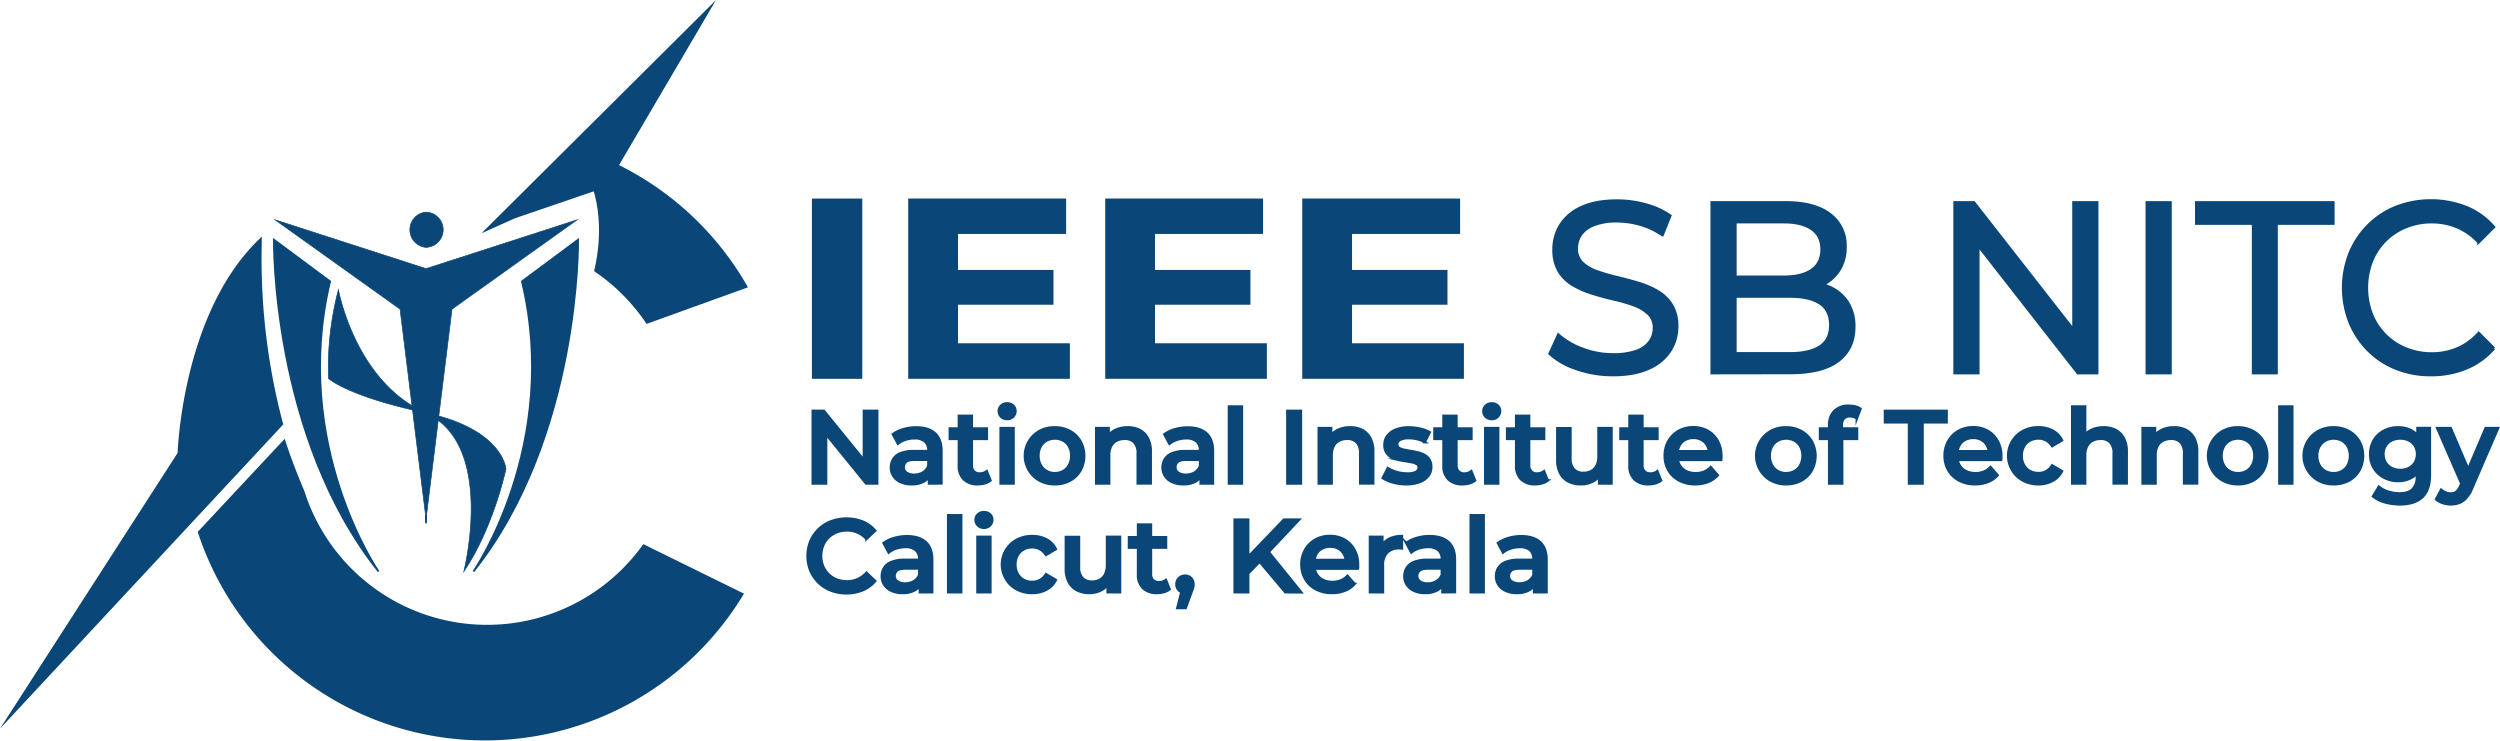 <svg id="Layer_1" data-name="Layer 1" xmlns="http://www.w3.org/2000/svg" viewBox="0 0 988.57 292.83"><defs><style>.cls-1,.cls-2,.cls-3,.cls-4,.cls-5{fill:#0a4778;stroke:#0a4778;}.cls-1,.cls-2,.cls-3,.cls-5{stroke-miterlimit:10;}.cls-1{stroke-width:0.71px;}.cls-2{stroke-width:0.26px;}.cls-3{stroke-width:2.04px;}.cls-4{stroke-linecap:square;stroke-miterlimit:14;stroke-width:2.04px;}</style></defs><path class="cls-1" d="M238.32,463.42l22.21-16.5s1.13,77.81-41.39,131.23C219.14,578.15,253.78,528,238.32,463.42Z" transform="translate(-31.93 -352.15)"/><path class="cls-2" d="M165.75,466.68a121.1,121.1,0,0,0-3.92,35.14s7.66,7.09,38.34,13.56S232,537.56,232,537.56s-4.87,23.23-16.67,40.59c0,0,12.78-50.22-15.17-62.77S165.75,466.68,165.75,466.68Z" transform="translate(-31.93 -352.15)"/><path class="cls-1" d="M162.46,463.42l-22.22-16.5s-1.12,77.81,41.39,131.23C181.63,578.15,147,528,162.46,463.42Z" transform="translate(-31.93 -352.15)"/><path class="cls-2" d="M207.18,443a7,7,0,0,1-6.57,6.95h-.44a7,7,0,0,1,0-13.9h.44A7,7,0,0,1,207.18,443Z" transform="translate(-31.93 -352.15)"/><path class="cls-2" d="M200.61,436.08h0Z" transform="translate(-31.93 -352.15)"/><path class="cls-2" d="M200.39,450h0Z" transform="translate(-31.93 -352.15)"/><path class="cls-2" d="M200.17,450h0Z" transform="translate(-31.93 -352.15)"/><path class="cls-2" d="M200.39,436.08h0Z" transform="translate(-31.93 -352.15)"/><polygon class="cls-2" points="168.47 205.22 168.24 207.02 168.24 203.43 168.47 205.22"/><polygon class="cls-2" points="228.19 86.92 178.74 122.25 168.69 203.43 168.47 205.22 168.24 203.43 158.19 122.25 108.74 86.92 168.47 106.23 228.19 86.92"/><polygon class="cls-2" points="168.69 203.43 168.69 207.02 168.47 205.22 168.69 203.43"/><path class="cls-3" d="M286.64,568.62a76.8,76.8,0,0,1-135.33-22c-2.79-6.48-5.18-12.81-7.24-19l-32.8,35.1a118.41,118.41,0,0,0,213.4,24.6Z" transform="translate(-31.93 -352.15)"/><path class="cls-4" d="M142.8,519.7,39,631.19l64.17-99.62s1.58-54.05,31.25-83.43A254.69,254.69,0,0,0,142.8,519.7Z" transform="translate(-31.93 -352.15)"/><path class="cls-3" d="M326.21,465.22,288,479a77.07,77.07,0,0,0-20-20.08l.09-.4c4.27-19-.75-32-.75-32l-32.18,11h0l-8.18,3.68,83.17-82.71-34.87,59.38A118.8,118.8,0,0,1,326.21,465.22Z" transform="translate(-31.93 -352.15)"/><path class="cls-5" d="M353.48,501.44V431.16H372.4v70.28Z" transform="translate(-31.93 -352.15)"/><path class="cls-5" d="M410.25,488.39h44.24v13.05H391.56V431.16H453v13H410.25Zm-1.39-29H448v12.75H408.86Z" transform="translate(-31.93 -352.15)"/><path class="cls-5" d="M488.16,488.39h44.23v13.05H469.47V431.16h61.41v13H488.16Zm-1.39-29h39.12v12.75H486.77Z" transform="translate(-31.93 -352.15)"/><path class="cls-5" d="M566.06,488.39H610.3v13.05H547.37V431.16h61.42v13H566.06Zm-1.39-29H603.8v12.75H564.67Z" transform="translate(-31.93 -352.15)"/><path class="cls-5" d="M669.75,500.46a43.41,43.41,0,0,1-14.32-2.36A29.29,29.29,0,0,1,644.67,492l3.46-7.53a30.08,30.08,0,0,0,9.55,5.6,33.49,33.49,0,0,0,12.07,2.22,26.56,26.56,0,0,0,9.27-1.35,11,11,0,0,0,5.24-3.72,8.94,8.94,0,0,0,1.69-5.35,7.43,7.43,0,0,0-2.2-5.59,16.21,16.21,0,0,0-5.71-3.43,63.35,63.35,0,0,0-7.72-2.26c-2.81-.64-5.64-1.4-8.47-2.27a37.2,37.2,0,0,1-7.77-3.33,16.15,16.15,0,0,1-5.67-5.44,16.43,16.43,0,0,1-2.15-8.83,18.09,18.09,0,0,1,2.67-9.59,18.57,18.57,0,0,1,8.24-7q5.57-2.65,14.18-2.66A42.5,42.5,0,0,1,682.67,433a31.13,31.13,0,0,1,9.74,4.43l-3.09,7.72a29.74,29.74,0,0,0-8.89-4.2,33.75,33.75,0,0,0-9.08-1.3,24.18,24.18,0,0,0-9.08,1.45,11,11,0,0,0-5.2,3.86,9.38,9.38,0,0,0-1.64,5.4,7.59,7.59,0,0,0,2.2,5.69,15.7,15.7,0,0,0,5.71,3.37,75.61,75.61,0,0,0,7.73,2.27c2.8.67,5.63,1.43,8.47,2.26a35.8,35.8,0,0,1,7.77,3.28,16.27,16.27,0,0,1,5.66,5.4,15.86,15.86,0,0,1,2.15,8.68,17.7,17.7,0,0,1-2.71,9.5,18.88,18.88,0,0,1-8.38,7C680.25,499.58,675.5,500.46,669.75,500.46Z" transform="translate(-31.93 -352.15)"/><path class="cls-5" d="M708.79,499.69v-67.5h29.39q11.33,0,17.41,4.67a15.25,15.25,0,0,1,6.09,12.78,17,17,0,0,1-2.39,9.26,15.9,15.9,0,0,1-6.41,5.78,19.14,19.14,0,0,1-8.71,2l1.69-2.89a23.07,23.07,0,0,1,9.92,2,16.14,16.14,0,0,1,6.83,5.93,17.47,17.47,0,0,1,2.53,9.69q0,8.69-6.32,13.46t-18.77,4.77Zm9.36-7.81h21.53q7.77,0,11.89-2.7t4.12-8.49q0-5.88-4.12-8.58t-11.89-2.7H717.31V461.6h20q7.11,0,11-2.7t3.93-8.1q0-5.4-3.93-8.1t-11-2.7H718.15Z" transform="translate(-31.93 -352.15)"/><path class="cls-5" d="M804.83,499.69v-67.5h7.68l43.34,55.45h-4V432.19h9.36v67.5h-7.67l-43.34-55.45h4v55.45Z" transform="translate(-31.93 -352.15)"/><path class="cls-5" d="M880.84,499.69v-67.5h9.36v67.5Z" transform="translate(-31.93 -352.15)"/><path class="cls-5" d="M922.87,499.69V440.58H900.4v-8.39h54.2v8.39H932.14v59.11Z" transform="translate(-31.93 -352.15)"/><path class="cls-5" d="M993.17,500.46a36.57,36.57,0,0,1-13.81-2.55,32.35,32.35,0,0,1-11-7.24,33.77,33.77,0,0,1-7.25-10.94,37.47,37.47,0,0,1,0-27.58,33.58,33.58,0,0,1,7.3-10.95,32.59,32.59,0,0,1,11-7.23,38.32,38.32,0,0,1,27.8.1,28.48,28.48,0,0,1,10.9,7.86l-6.08,6.07a24.41,24.41,0,0,0-8.43-6,25.61,25.61,0,0,0-10-2,26.76,26.76,0,0,0-10.25,1.93,24.22,24.22,0,0,0-13.58,13.64,29.11,29.11,0,0,0,0,20.74A24.22,24.22,0,0,0,983.39,490a26.76,26.76,0,0,0,10.25,1.93,25.43,25.43,0,0,0,10-2,23.8,23.8,0,0,0,8.43-6.12l6.08,6.07a29,29,0,0,1-10.9,7.91A36,36,0,0,1,993.17,500.46Z" transform="translate(-31.93 -352.15)"/><path class="cls-5" d="M353.33,543.33v-28.7h4.39l18,22.14h-2.17V514.63h5.24v28.7h-4.38l-18-22.14h2.17v22.14Z" transform="translate(-31.93 -352.15)"/><path class="cls-5" d="M392.41,543.62a10.33,10.33,0,0,1-4.31-.84,6.64,6.64,0,0,1-2.85-2.34,5.94,5.94,0,0,1-1-3.38,6.32,6.32,0,0,1,.88-3.32A5.9,5.9,0,0,1,388,531.4a13.8,13.8,0,0,1,5.33-.86h6.35v3.4h-6q-2.58,0-3.51.84a2.76,2.76,0,0,0-.92,2.11,2.59,2.59,0,0,0,1.11,2.18,5.09,5.09,0,0,0,3.07.82,6.66,6.66,0,0,0,3.38-.86,5.15,5.15,0,0,0,2.2-2.55l.82,3.08a5.71,5.71,0,0,1-2.63,3A9.73,9.73,0,0,1,392.41,543.62Zm6.88-.29v-4.47l-.24-.9v-7.75a4.51,4.51,0,0,0-1.38-3.51,6,6,0,0,0-4.16-1.25A11.49,11.49,0,0,0,390,526a9.26,9.26,0,0,0-3,1.6l-2-3.73a12.62,12.62,0,0,1,4.23-2,17.89,17.89,0,0,1,5-.7c3.2,0,5.66.76,7.38,2.3s2.58,3.88,2.58,7v12.83Z" transform="translate(-31.93 -352.15)"/><path class="cls-5" d="M407.53,525.7v-4.1h14.6v4.1Zm11.16,17.92a7.76,7.76,0,0,1-5.58-1.87,7.19,7.19,0,0,1-2-5.47V516.6h5.09v19.51a3.35,3.35,0,0,0,.82,2.42,3,3,0,0,0,2.29.86,4.29,4.29,0,0,0,2.79-.9l1.48,3.65a6.54,6.54,0,0,1-2.26,1.11A10,10,0,0,1,418.69,543.62Z" transform="translate(-31.93 -352.15)"/><path class="cls-5" d="M430.17,517.83a3.23,3.23,0,0,1-2.36-.9,3,3,0,0,1-.92-2.22,2.86,2.86,0,0,1,.92-2.13,3.23,3.23,0,0,1,2.36-.9,3.35,3.35,0,0,1,2.35.84,2.77,2.77,0,0,1,.93,2.15,3.06,3.06,0,0,1-.91,2.24A3.18,3.18,0,0,1,430.17,517.83Zm-2.55,25.5V521.44h5.09v21.89Z" transform="translate(-31.93 -352.15)"/><path class="cls-5" d="M449,543.62a12.16,12.16,0,0,1-6-1.46,10.81,10.81,0,0,1-4.16-4A11.14,11.14,0,0,1,443,522.6a12.13,12.13,0,0,1,6-1.45,12.32,12.32,0,0,1,6,1.45,10.74,10.74,0,0,1,4.14,4,12,12,0,0,1,0,11.62,10.56,10.56,0,0,1-4.16,4A12.33,12.33,0,0,1,449,543.62Zm0-4.35a6.7,6.7,0,0,0,3.36-.84A5.93,5.93,0,0,0,454.7,536a7.6,7.6,0,0,0,.84-3.63,7.49,7.49,0,0,0-.84-3.63,6,6,0,0,0-2.31-2.37,7,7,0,0,0-6.64,0,6.06,6.06,0,0,0-2.34,2.37,7.27,7.27,0,0,0-.86,3.63,7.38,7.38,0,0,0,.86,3.63,6,6,0,0,0,2.34,2.42A6.48,6.48,0,0,0,449,539.27Z" transform="translate(-31.93 -352.15)"/><path class="cls-5" d="M477.81,521.15a10.31,10.31,0,0,1,4.69,1,7.76,7.76,0,0,1,3.24,3.16,10.91,10.91,0,0,1,1.21,5.45v12.55h-5.12V531.44a6.16,6.16,0,0,0-1.36-4.35,5.06,5.06,0,0,0-3.85-1.43,6.77,6.77,0,0,0-3.2.74,5,5,0,0,0-2.15,2.19,7.83,7.83,0,0,0-.76,3.67v11.07h-5.09V521.44h4.88v5.94l-.86-1.84a7.6,7.6,0,0,1,3.3-3.24A10.74,10.74,0,0,1,477.81,521.15Z" transform="translate(-31.93 -352.15)"/><path class="cls-5" d="M499.82,543.62a10.28,10.28,0,0,1-4.3-.84,6.64,6.64,0,0,1-2.85-2.34,5.94,5.94,0,0,1-1-3.38,6.32,6.32,0,0,1,.88-3.32,5.86,5.86,0,0,1,2.89-2.34,13.8,13.8,0,0,1,5.33-.86h6.35v3.4h-6c-1.73,0-2.89.28-3.51.84a2.76,2.76,0,0,0-.92,2.11,2.61,2.61,0,0,0,1.1,2.18,5.15,5.15,0,0,0,3.08.82,6.69,6.69,0,0,0,3.38-.86,5.15,5.15,0,0,0,2.2-2.55l.82,3.08a5.76,5.76,0,0,1-2.63,3A9.77,9.77,0,0,1,499.82,543.62Zm6.89-.29v-4.47l-.24-.9v-7.75a4.51,4.51,0,0,0-1.38-3.51,6,6,0,0,0-4.16-1.25,11.6,11.6,0,0,0-3.57.58,9.31,9.31,0,0,0-3,1.6l-2-3.73a12.67,12.67,0,0,1,4.22-2,18,18,0,0,1,5-.7c3.19,0,5.65.76,7.38,2.3s2.58,3.88,2.58,7v12.83Z" transform="translate(-31.93 -352.15)"/><path class="cls-5" d="M517.9,543.33V512.91H523v30.42Z" transform="translate(-31.93 -352.15)"/><path class="cls-5" d="M541,543.33v-28.7h5.33v28.7Z" transform="translate(-31.93 -352.15)"/><path class="cls-5" d="M565.79,521.15a10.36,10.36,0,0,1,4.7,1,7.68,7.68,0,0,1,3.23,3.16,10.91,10.91,0,0,1,1.21,5.45v12.55h-5.12V531.44a6.16,6.16,0,0,0-1.35-4.35,5.09,5.09,0,0,0-3.86-1.43,6.77,6.77,0,0,0-3.2.74,5.06,5.06,0,0,0-2.15,2.19,8,8,0,0,0-.76,3.67v11.07h-5.08V521.44h4.88v5.94l-.86-1.84a7.54,7.54,0,0,1,3.3-3.24A10.7,10.7,0,0,1,565.79,521.15Z" transform="translate(-31.93 -352.15)"/><path class="cls-5" d="M588,543.62a19,19,0,0,1-5.29-.72,14.37,14.37,0,0,1-4-1.74l2-3.9a13.66,13.66,0,0,0,3.53,1.54,14.69,14.69,0,0,0,4.14.59,7.23,7.23,0,0,0,3.47-.63,2,2,0,0,0,1.08-1.74,1.53,1.53,0,0,0-.74-1.38,5.71,5.71,0,0,0-1.92-.71c-.8-.17-1.68-.32-2.65-.46s-1.94-.32-2.91-.55a9.93,9.93,0,0,1-2.64-1,5.46,5.46,0,0,1-1.93-1.83,5.62,5.62,0,0,1-.74-3.07,5.7,5.7,0,0,1,1.19-3.59,7.67,7.67,0,0,1,3.34-2.4,13.84,13.84,0,0,1,5.11-.86,20.33,20.33,0,0,1,4.45.51,13.05,13.05,0,0,1,3.79,1.42l-2,3.89a10.36,10.36,0,0,0-3.12-1.25,14.9,14.9,0,0,0-3.15-.35,7,7,0,0,0-3.45.68,2,2,0,0,0-1.15,1.74,1.67,1.67,0,0,0,.74,1.48A5.76,5.76,0,0,0,587,530c.79.17,1.67.34,2.64.49s1.94.34,2.89.57a11.16,11.16,0,0,1,2.65,1,5.13,5.13,0,0,1,1.95,1.78,5.45,5.45,0,0,1,.73,3,5.51,5.51,0,0,1-1.21,3.59,7.83,7.83,0,0,1-3.4,2.34A14.75,14.75,0,0,1,588,543.62Z" transform="translate(-31.93 -352.15)"/><path class="cls-5" d="M599.17,525.7v-4.1h14.59v4.1Zm11.15,17.92a7.76,7.76,0,0,1-5.58-1.87,7.19,7.19,0,0,1-2-5.47V516.6h5.09v19.51a3.35,3.35,0,0,0,.82,2.42,3,3,0,0,0,2.29.86,4.29,4.29,0,0,0,2.79-.9l1.48,3.65a6.54,6.54,0,0,1-2.26,1.11A10,10,0,0,1,610.32,543.62Z" transform="translate(-31.93 -352.15)"/><path class="cls-5" d="M621.8,517.83a3.23,3.23,0,0,1-2.36-.9,3,3,0,0,1-.92-2.22,2.86,2.86,0,0,1,.92-2.13,3.23,3.23,0,0,1,2.36-.9,3.35,3.35,0,0,1,2.35.84,2.77,2.77,0,0,1,.93,2.15,3.06,3.06,0,0,1-.91,2.24A3.18,3.18,0,0,1,621.8,517.83Zm-2.55,25.5V521.44h5.09v21.89Z" transform="translate(-31.93 -352.15)"/><path class="cls-5" d="M627.91,525.7v-4.1H642.5v4.1Zm11.15,17.92a7.76,7.76,0,0,1-5.58-1.87,7.19,7.19,0,0,1-2-5.47V516.6h5.09v19.51a3.35,3.35,0,0,0,.82,2.42,3,3,0,0,0,2.29.86,4.29,4.29,0,0,0,2.79-.9l1.48,3.65a6.54,6.54,0,0,1-2.26,1.11A10,10,0,0,1,639.06,543.62Z" transform="translate(-31.93 -352.15)"/><path class="cls-5" d="M657.22,543.62a11,11,0,0,1-4.92-1,7.53,7.53,0,0,1-3.34-3.2,10.91,10.91,0,0,1-1.21-5.43v-12.5h5.17v11.85a6.2,6.2,0,0,0,1.35,4.36,4.9,4.9,0,0,0,3.77,1.46,6.56,6.56,0,0,0,3.16-.74,5,5,0,0,0,2.09-2.21,8.16,8.16,0,0,0,.74-3.65V521.44h5.12v21.89h-4.88v-5.94l.86,1.84a7.79,7.79,0,0,1-3.24,3.24A9.76,9.76,0,0,1,657.22,543.62Z" transform="translate(-31.93 -352.15)"/><path class="cls-5" d="M672.72,525.7v-4.1h14.59v4.1Zm11.15,17.92a7.78,7.78,0,0,1-5.58-1.87,7.19,7.19,0,0,1-2-5.47V516.6h5.08v19.51a3.35,3.35,0,0,0,.82,2.42,3,3,0,0,0,2.3.86,4.24,4.24,0,0,0,2.78-.9l1.48,3.65a6.54,6.54,0,0,1-2.26,1.11A10,10,0,0,1,683.87,543.62Z" transform="translate(-31.93 -352.15)"/><path class="cls-5" d="M702.32,543.62a13.38,13.38,0,0,1-6.38-1.46,10.59,10.59,0,0,1-4.22-4,11.11,11.11,0,0,1-1.5-5.8,11.41,11.41,0,0,1,1.46-5.8,10.67,10.67,0,0,1,4-4,11.61,11.61,0,0,1,5.84-1.45,11.42,11.42,0,0,1,5.7,1.41,10.34,10.34,0,0,1,3.94,4,12.14,12.14,0,0,1,1.43,6c0,.19,0,.43,0,.71a7.58,7.58,0,0,1-.06.76H694.28v-3.4h15.54l-2.05,1.07a6.34,6.34,0,0,0-.76-3.3,5.67,5.67,0,0,0-2.19-2.26,6.51,6.51,0,0,0-3.28-.8,6.77,6.77,0,0,0-3.3.8,5.39,5.39,0,0,0-2.23,2.28,7.14,7.14,0,0,0-.78,3.4v.82a6.77,6.77,0,0,0,.88,3.48,6,6,0,0,0,2.52,2.36,8.23,8.23,0,0,0,3.81.84,8.54,8.54,0,0,0,3.32-.61,7.7,7.7,0,0,0,2.63-1.81l2.79,3.2a9.86,9.86,0,0,1-3.76,2.62A13.37,13.37,0,0,1,702.32,543.62Z" transform="translate(-31.93 -352.15)"/><path class="cls-5" d="M738.19,543.62a12.15,12.15,0,0,1-6-1.46,10.81,10.81,0,0,1-4.16-4,11.14,11.14,0,0,1,4.14-15.56,12.12,12.12,0,0,1,6-1.45,12.33,12.33,0,0,1,6,1.45,10.88,10.88,0,0,1,4.14,4,12,12,0,0,1,0,11.62,10.63,10.63,0,0,1-4.16,4A12.37,12.37,0,0,1,738.19,543.62Zm0-4.35a6.72,6.72,0,0,0,3.37-.84,5.93,5.93,0,0,0,2.31-2.42,7.6,7.6,0,0,0,.84-3.63,7.49,7.49,0,0,0-.84-3.63,6,6,0,0,0-2.31-2.37,7,7,0,0,0-6.65,0,6.1,6.1,0,0,0-2.33,2.37,7.27,7.27,0,0,0-.86,3.63,7.38,7.38,0,0,0,.86,3.63,6,6,0,0,0,2.33,2.42A6.54,6.54,0,0,0,738.19,539.27Z" transform="translate(-31.93 -352.15)"/><path class="cls-5" d="M751.64,525.7v-4.1h14.6v4.1Zm3.61,17.63V520.25a7.61,7.61,0,0,1,2-5.56,7.76,7.76,0,0,1,5.8-2.07,11.09,11.09,0,0,1,2.56.29,5.34,5.34,0,0,1,2,.9l-1.43,3.81A5.17,5.17,0,0,0,765,517a4.61,4.61,0,0,0-1.52-.25,3.17,3.17,0,0,0-2.42.88,3.7,3.7,0,0,0-.82,2.61v2.54l.12,2.25v18.29Z" transform="translate(-31.93 -352.15)"/><path class="cls-5" d="M786.82,543.33V519.14h-9.51v-4.51h24.35v4.51h-9.51v24.19Z" transform="translate(-31.93 -352.15)"/><path class="cls-5" d="M813,543.62a13.35,13.35,0,0,1-6.38-1.46,10.53,10.53,0,0,1-4.22-4,11.11,11.11,0,0,1-1.5-5.8,11.41,11.41,0,0,1,1.46-5.8,10.67,10.67,0,0,1,4-4,11.58,11.58,0,0,1,5.84-1.45,11.42,11.42,0,0,1,5.7,1.41,10.31,10.31,0,0,1,3.93,4,12,12,0,0,1,1.44,6c0,.19,0,.43,0,.71s0,.54-.06.76H804.94v-3.4h15.54l-2.05,1.07a6.34,6.34,0,0,0-.76-3.3,5.67,5.67,0,0,0-2.19-2.26,6.51,6.51,0,0,0-3.28-.8,6.77,6.77,0,0,0-3.3.8,5.41,5.41,0,0,0-2.24,2.28,7.14,7.14,0,0,0-.78,3.4v.82a6.77,6.77,0,0,0,.89,3.48,5.88,5.88,0,0,0,2.52,2.36,8.23,8.23,0,0,0,3.81.84,8.54,8.54,0,0,0,3.32-.61,7.57,7.57,0,0,0,2.62-1.81l2.79,3.2a9.75,9.75,0,0,1-3.75,2.62A13.37,13.37,0,0,1,813,543.62Z" transform="translate(-31.93 -352.15)"/><path class="cls-5" d="M838,543.62a12.65,12.65,0,0,1-6.13-1.46,10.73,10.73,0,0,1-4.2-4,11.09,11.09,0,0,1,4.2-15.58,12.65,12.65,0,0,1,6.13-1.45,11.79,11.79,0,0,1,5.61,1.31,8.5,8.5,0,0,1,3.69,3.81l-3.89,2.3a6.68,6.68,0,0,0-2.4-2.28,6.4,6.4,0,0,0-3-.75,6.92,6.92,0,0,0-3.41.84,6,6,0,0,0-2.37,2.37,7.28,7.28,0,0,0-.87,3.63,7.35,7.35,0,0,0,.87,3.65,6,6,0,0,0,2.37,2.4,6.92,6.92,0,0,0,3.41.84,6.3,6.3,0,0,0,3-.76,6.44,6.44,0,0,0,2.4-2.31l3.89,2.29a8.55,8.55,0,0,1-3.69,3.79A11.57,11.57,0,0,1,838,543.62Z" transform="translate(-31.93 -352.15)"/><path class="cls-5" d="M863.74,521.15a10.31,10.31,0,0,1,4.69,1,7.76,7.76,0,0,1,3.24,3.16,11,11,0,0,1,1.21,5.45v12.55h-5.13V531.44a6.16,6.16,0,0,0-1.35-4.35,5.06,5.06,0,0,0-3.85-1.43,6.75,6.75,0,0,0-3.2.74,5,5,0,0,0-2.15,2.19,7.83,7.83,0,0,0-.76,3.67v11.07h-5.09V512.91h5.09v14.47l-1.07-1.84a7.6,7.6,0,0,1,3.3-3.24A10.71,10.71,0,0,1,863.74,521.15Z" transform="translate(-31.93 -352.15)"/><path class="cls-5" d="M891.57,521.15a10.33,10.33,0,0,1,4.7,1,7.76,7.76,0,0,1,3.24,3.16,11,11,0,0,1,1.21,5.45v12.55h-5.13V531.44a6.16,6.16,0,0,0-1.35-4.35,5.07,5.07,0,0,0-3.86-1.43,6.73,6.73,0,0,0-3.19.74,5.08,5.08,0,0,0-2.16,2.19,8,8,0,0,0-.75,3.67v11.07h-5.09V521.44h4.88v5.94l-.86-1.84a7.6,7.6,0,0,1,3.3-3.24A10.7,10.7,0,0,1,891.57,521.15Z" transform="translate(-31.93 -352.15)"/><path class="cls-5" d="M916.87,543.62a12.22,12.22,0,0,1-6-1.46,10.81,10.81,0,0,1-4.16-4,11.14,11.14,0,0,1,4.14-15.56,12.15,12.15,0,0,1,6-1.45,12.36,12.36,0,0,1,6,1.45,10.88,10.88,0,0,1,4.14,4,12.07,12.07,0,0,1,0,11.62,10.69,10.69,0,0,1-4.16,4A12.4,12.4,0,0,1,916.87,543.62Zm0-4.35a6.65,6.65,0,0,0,3.36-.84,5.89,5.89,0,0,0,2.32-2.42,7.6,7.6,0,0,0,.84-3.63,7.49,7.49,0,0,0-.84-3.63,6,6,0,0,0-2.32-2.37,7,7,0,0,0-6.64,0,6.2,6.2,0,0,0-2.34,2.37,7.38,7.38,0,0,0-.86,3.63,7.49,7.49,0,0,0,.86,3.63,6.13,6.13,0,0,0,2.34,2.42A6.51,6.51,0,0,0,916.87,539.27Z" transform="translate(-31.93 -352.15)"/><path class="cls-5" d="M933.27,543.33V512.91h5.08v30.42Z" transform="translate(-31.93 -352.15)"/><path class="cls-5" d="M954.67,543.62a12.15,12.15,0,0,1-6-1.46,10.84,10.84,0,0,1-4.17-4,11.13,11.13,0,0,1,4.15-15.56,12.09,12.09,0,0,1,6-1.45,12.33,12.33,0,0,1,6.05,1.45,10.88,10.88,0,0,1,4.14,4,12,12,0,0,1,0,11.62,10.63,10.63,0,0,1-4.16,4A12.4,12.4,0,0,1,954.67,543.62Zm0-4.35a6.65,6.65,0,0,0,3.36-.84,5.89,5.89,0,0,0,2.32-2.42,7.6,7.6,0,0,0,.84-3.63,7.49,7.49,0,0,0-.84-3.63,6,6,0,0,0-2.32-2.37,7,7,0,0,0-6.64,0,6.2,6.2,0,0,0-2.34,2.37,7.38,7.38,0,0,0-.86,3.63,7.49,7.49,0,0,0,.86,3.63,6.13,6.13,0,0,0,2.34,2.42A6.54,6.54,0,0,0,954.67,539.27Z" transform="translate(-31.93 -352.15)"/><path class="cls-5" d="M980.3,542.35a11.8,11.8,0,0,1-5.66-1.34,10,10,0,0,1-4-3.71,10.37,10.37,0,0,1-1.45-5.53,10.59,10.59,0,0,1,1.45-5.6,10,10,0,0,1,4-3.71,12,12,0,0,1,5.66-1.31,10.9,10.9,0,0,1,5,1.13,8.33,8.33,0,0,1,3.55,3.46,12.3,12.3,0,0,1,1.31,6,12.06,12.06,0,0,1-1.31,5.94,8.52,8.52,0,0,1-3.55,3.49A10.91,10.91,0,0,1,980.3,542.35Zm.65,9.22a21.91,21.91,0,0,1-5.92-.8,12.71,12.71,0,0,1-4.74-2.36l2.3-3.81a11.23,11.23,0,0,0,3.61,1.93,13.94,13.94,0,0,0,4.51.74c2.37,0,4.12-.56,5.24-1.66a6.8,6.8,0,0,0,1.68-5v-3.89l.41-4.92-.16-5v-5.37h4.88V540q0,5.94-3,8.75C987.7,550.63,984.78,551.57,981,551.57Zm.13-13.57a7.3,7.3,0,0,0,3.44-.8,5.86,5.86,0,0,0,2.36-2.21,6.71,6.71,0,0,0,0-6.5,5.79,5.79,0,0,0-2.36-2.18,7.54,7.54,0,0,0-3.44-.77,7.7,7.7,0,0,0-3.47.77,5.78,5.78,0,0,0-2.38,2.18,6.71,6.71,0,0,0,0,6.5,5.85,5.85,0,0,0,2.38,2.21A7.46,7.46,0,0,0,981.08,538Z" transform="translate(-31.93 -352.15)"/><path class="cls-5" d="M1001.08,551.57a10.37,10.37,0,0,1-3.24-.53,7.21,7.21,0,0,1-2.62-1.48l2-3.73A7,7,0,0,0,999,546.9a5.19,5.19,0,0,0,2,.41,3.48,3.48,0,0,0,2.25-.7,6.25,6.25,0,0,0,1.6-2.38l1.23-2.79.5-.65,8.24-19.35h4.92l-10.25,23.69a14.36,14.36,0,0,1-2.28,3.84,7.2,7.2,0,0,1-2.79,2A9.3,9.3,0,0,1,1001.08,551.57Zm4.47-7.46-9.88-22.67H1001l8.08,18.9Z" transform="translate(-31.93 -352.15)"/><path class="cls-5" d="M366.62,586.74a16.56,16.56,0,0,1-6.11-1.09,14.33,14.33,0,0,1-8.08-7.77,15.71,15.71,0,0,1,0-11.8,14.4,14.4,0,0,1,8.12-7.77,17.68,17.68,0,0,1,12.54.12A12.68,12.68,0,0,1,378,562l-3.44,3.24a10.88,10.88,0,0,0-3.53-2.53,10.21,10.21,0,0,0-4.14-.84,11.18,11.18,0,0,0-4.12.74,9.66,9.66,0,0,0-3.24,2.09,9.85,9.85,0,0,0-2.15,3.2,11,11,0,0,0,0,8.12,10,10,0,0,0,2.15,3.2,9.66,9.66,0,0,0,3.24,2.09,11.18,11.18,0,0,0,4.12.74,10.21,10.21,0,0,0,4.14-.84,10.58,10.58,0,0,0,3.53-2.57L378,581.9a12.83,12.83,0,0,1-4.92,3.61A16.47,16.47,0,0,1,366.62,586.74Z" transform="translate(-31.93 -352.15)"/><path class="cls-5" d="M388.8,586.62a10.33,10.33,0,0,1-4.31-.84,6.64,6.64,0,0,1-2.85-2.34,5.94,5.94,0,0,1-1-3.38,6.32,6.32,0,0,1,.88-3.32,5.9,5.9,0,0,1,2.89-2.34,13.83,13.83,0,0,1,5.33-.86h6.36v3.4h-6q-2.58,0-3.51.84a2.76,2.76,0,0,0-.92,2.11,2.59,2.59,0,0,0,1.11,2.18,5.11,5.11,0,0,0,3.07.82,6.73,6.73,0,0,0,3.39-.86,5.19,5.19,0,0,0,2.19-2.55l.82,3.08a5.74,5.74,0,0,1-2.62,3A9.77,9.77,0,0,1,388.8,586.62Zm6.89-.29v-4.47l-.25-.9v-7.75a4.54,4.54,0,0,0-1.37-3.51,6.06,6.06,0,0,0-4.17-1.25,11.49,11.49,0,0,0-3.56.58,9.26,9.26,0,0,0-3,1.6l-2-3.73a12.72,12.72,0,0,1,4.23-2,17.89,17.89,0,0,1,5-.7q4.8,0,7.38,2.3t2.58,7v12.83Z" transform="translate(-31.93 -352.15)"/><path class="cls-5" d="M406.88,586.33V555.91H412v30.42Z" transform="translate(-31.93 -352.15)"/><path class="cls-5" d="M421,560.83a3.22,3.22,0,0,1-2.35-.9,3,3,0,0,1-.93-2.22,2.87,2.87,0,0,1,.93-2.13,3.22,3.22,0,0,1,2.35-.9,3.36,3.36,0,0,1,2.36.84,2.76,2.76,0,0,1,.92,2.15,3.09,3.09,0,0,1-.9,2.24A3.19,3.19,0,0,1,421,560.83Zm-2.54,25.5V564.44h5.08v21.89Z" transform="translate(-31.93 -352.15)"/><path class="cls-5" d="M440.09,586.62a12.65,12.65,0,0,1-6.13-1.46,10.73,10.73,0,0,1-4.2-4A11.09,11.09,0,0,1,434,565.6a12.65,12.65,0,0,1,6.13-1.45,11.79,11.79,0,0,1,5.61,1.31,8.5,8.5,0,0,1,3.69,3.81l-3.89,2.3a6.68,6.68,0,0,0-2.4-2.28,6.4,6.4,0,0,0-3.05-.75,6.92,6.92,0,0,0-3.41.84,6,6,0,0,0-2.37,2.37,7.28,7.28,0,0,0-.87,3.63,7.35,7.35,0,0,0,.87,3.65,6,6,0,0,0,2.37,2.4,6.92,6.92,0,0,0,3.41.84,6.3,6.3,0,0,0,3.05-.76,6.44,6.44,0,0,0,2.4-2.31l3.89,2.29a8.55,8.55,0,0,1-3.69,3.79A11.57,11.57,0,0,1,440.09,586.62Z" transform="translate(-31.93 -352.15)"/><path class="cls-5" d="M462.88,586.62a11,11,0,0,1-4.92-1,7.58,7.58,0,0,1-3.34-3.2,10.91,10.91,0,0,1-1.21-5.43v-12.5h5.17v11.85a6.2,6.2,0,0,0,1.35,4.36,4.9,4.9,0,0,0,3.77,1.46,6.5,6.5,0,0,0,3.16-.74,5,5,0,0,0,2.09-2.21,8.16,8.16,0,0,0,.74-3.65V564.44h5.12v21.89h-4.87v-6l.86,1.85a7.79,7.79,0,0,1-3.24,3.24A9.77,9.77,0,0,1,462.88,586.62Z" transform="translate(-31.93 -352.15)"/><path class="cls-5" d="M478.38,568.7v-4.1H493v4.1Zm11.15,17.92a7.75,7.75,0,0,1-5.57-1.87,7.19,7.19,0,0,1-2-5.47V559.6h5.08v19.51a3.39,3.39,0,0,0,.82,2.42,3,3,0,0,0,2.3.86,4.29,4.29,0,0,0,2.79-.9l1.47,3.65a6.58,6.58,0,0,1-2.25,1.11A10.06,10.06,0,0,1,489.53,586.62Z" transform="translate(-31.93 -352.15)"/><path class="cls-5" d="M497.49,592.56l2.33-9.14.78,3.07a3.48,3.48,0,0,1-2.44-.88,3.13,3.13,0,0,1-1-2.44,3.24,3.24,0,0,1,1-2.44,3.32,3.32,0,0,1,2.36-.92,3.26,3.26,0,0,1,2.4.94,3.34,3.34,0,0,1,.92,2.42,6,6,0,0,1-.08.93,8.08,8.08,0,0,1-.29,1.08c-.13.41-.33.93-.57,1.56l-2.13,5.82Z" transform="translate(-31.93 -352.15)"/><path class="cls-5" d="M520.16,586.33v-28.7h5.33v28.7Zm4.71-6.76-.24-6.32,15-15.62h6l-12.5,13.28-3,3.24Zm15.3,6.76-11-13.08,3.56-3.89,13.74,17Z" transform="translate(-31.93 -352.15)"/><path class="cls-5" d="M558.66,586.62a13.35,13.35,0,0,1-6.38-1.46,10.53,10.53,0,0,1-4.22-4,11.11,11.11,0,0,1-1.5-5.8,11.41,11.41,0,0,1,1.46-5.8,10.67,10.67,0,0,1,4-4,11.58,11.58,0,0,1,5.84-1.45,11.42,11.42,0,0,1,5.7,1.41,10.31,10.31,0,0,1,3.93,4,12,12,0,0,1,1.44,6c0,.19,0,.43,0,.71s0,.54-.06.76H550.62v-3.4h15.54l-2,1.07a6.44,6.44,0,0,0-.76-3.3,5.67,5.67,0,0,0-2.19-2.26,6.53,6.53,0,0,0-3.28-.8,6.77,6.77,0,0,0-3.3.8,5.41,5.41,0,0,0-2.24,2.28,7.14,7.14,0,0,0-.78,3.4v.82a6.77,6.77,0,0,0,.89,3.48,5.88,5.88,0,0,0,2.52,2.36,8.23,8.23,0,0,0,3.81.84,8.54,8.54,0,0,0,3.32-.61,7.66,7.66,0,0,0,2.62-1.81l2.79,3.2a9.75,9.75,0,0,1-3.75,2.62A13.37,13.37,0,0,1,558.66,586.62Z" transform="translate(-31.93 -352.15)"/><path class="cls-5" d="M573.66,586.33V564.44h4.88v6L578,568.7a6.78,6.78,0,0,1,3.07-3.38,10.7,10.7,0,0,1,5.21-1.17V569l-.57-.06a5.15,5.15,0,0,0-.54,0,6.4,6.4,0,0,0-4.67,1.68,6.86,6.86,0,0,0-1.72,5.12v10.58Z" transform="translate(-31.93 -352.15)"/><path class="cls-5" d="M595.43,586.62a10.28,10.28,0,0,1-4.3-.84,6.64,6.64,0,0,1-2.85-2.34,6,6,0,0,1-1-3.38,6.32,6.32,0,0,1,.89-3.32,5.86,5.86,0,0,1,2.89-2.34,13.8,13.8,0,0,1,5.33-.86h6.35v3.4h-6c-1.73,0-2.89.28-3.51.84a2.72,2.72,0,0,0-.92,2.11,2.61,2.61,0,0,0,1.1,2.18,5.15,5.15,0,0,0,3.08.82,6.69,6.69,0,0,0,3.38-.86,5.15,5.15,0,0,0,2.2-2.55l.82,3.08a5.76,5.76,0,0,1-2.63,3A9.77,9.77,0,0,1,595.43,586.62Zm6.89-.29v-4.47l-.24-.9v-7.75a4.51,4.51,0,0,0-1.38-3.51,6,6,0,0,0-4.16-1.25A11.6,11.6,0,0,0,593,569a9.31,9.31,0,0,0-3,1.6l-2-3.73a12.67,12.67,0,0,1,4.22-2,18,18,0,0,1,5.05-.7q4.78,0,7.38,2.3t2.58,7v12.83Z" transform="translate(-31.93 -352.15)"/><path class="cls-5" d="M613.51,586.33V555.91h5.09v30.42Z" transform="translate(-31.93 -352.15)"/><path class="cls-5" d="M631.68,586.62a10.33,10.33,0,0,1-4.31-.84,6.64,6.64,0,0,1-2.85-2.34,5.94,5.94,0,0,1-1-3.38,6.32,6.32,0,0,1,.88-3.32,5.9,5.9,0,0,1,2.89-2.34,13.83,13.83,0,0,1,5.33-.86H639v3.4h-6q-2.58,0-3.51.84a2.76,2.76,0,0,0-.92,2.11,2.59,2.59,0,0,0,1.11,2.18,5.11,5.11,0,0,0,3.07.82,6.66,6.66,0,0,0,3.38-.86,5.15,5.15,0,0,0,2.2-2.55l.82,3.08a5.71,5.71,0,0,1-2.63,3A9.73,9.73,0,0,1,631.68,586.62Zm6.88-.29v-4.47l-.24-.9v-7.75A4.54,4.54,0,0,0,637,569.7a6.06,6.06,0,0,0-4.17-1.25,11.49,11.49,0,0,0-3.56.58,9.26,9.26,0,0,0-3,1.6l-2-3.73a12.72,12.72,0,0,1,4.23-2,17.89,17.89,0,0,1,5-.7q4.8,0,7.38,2.3t2.58,7v12.83Z" transform="translate(-31.93 -352.15)"/></svg>